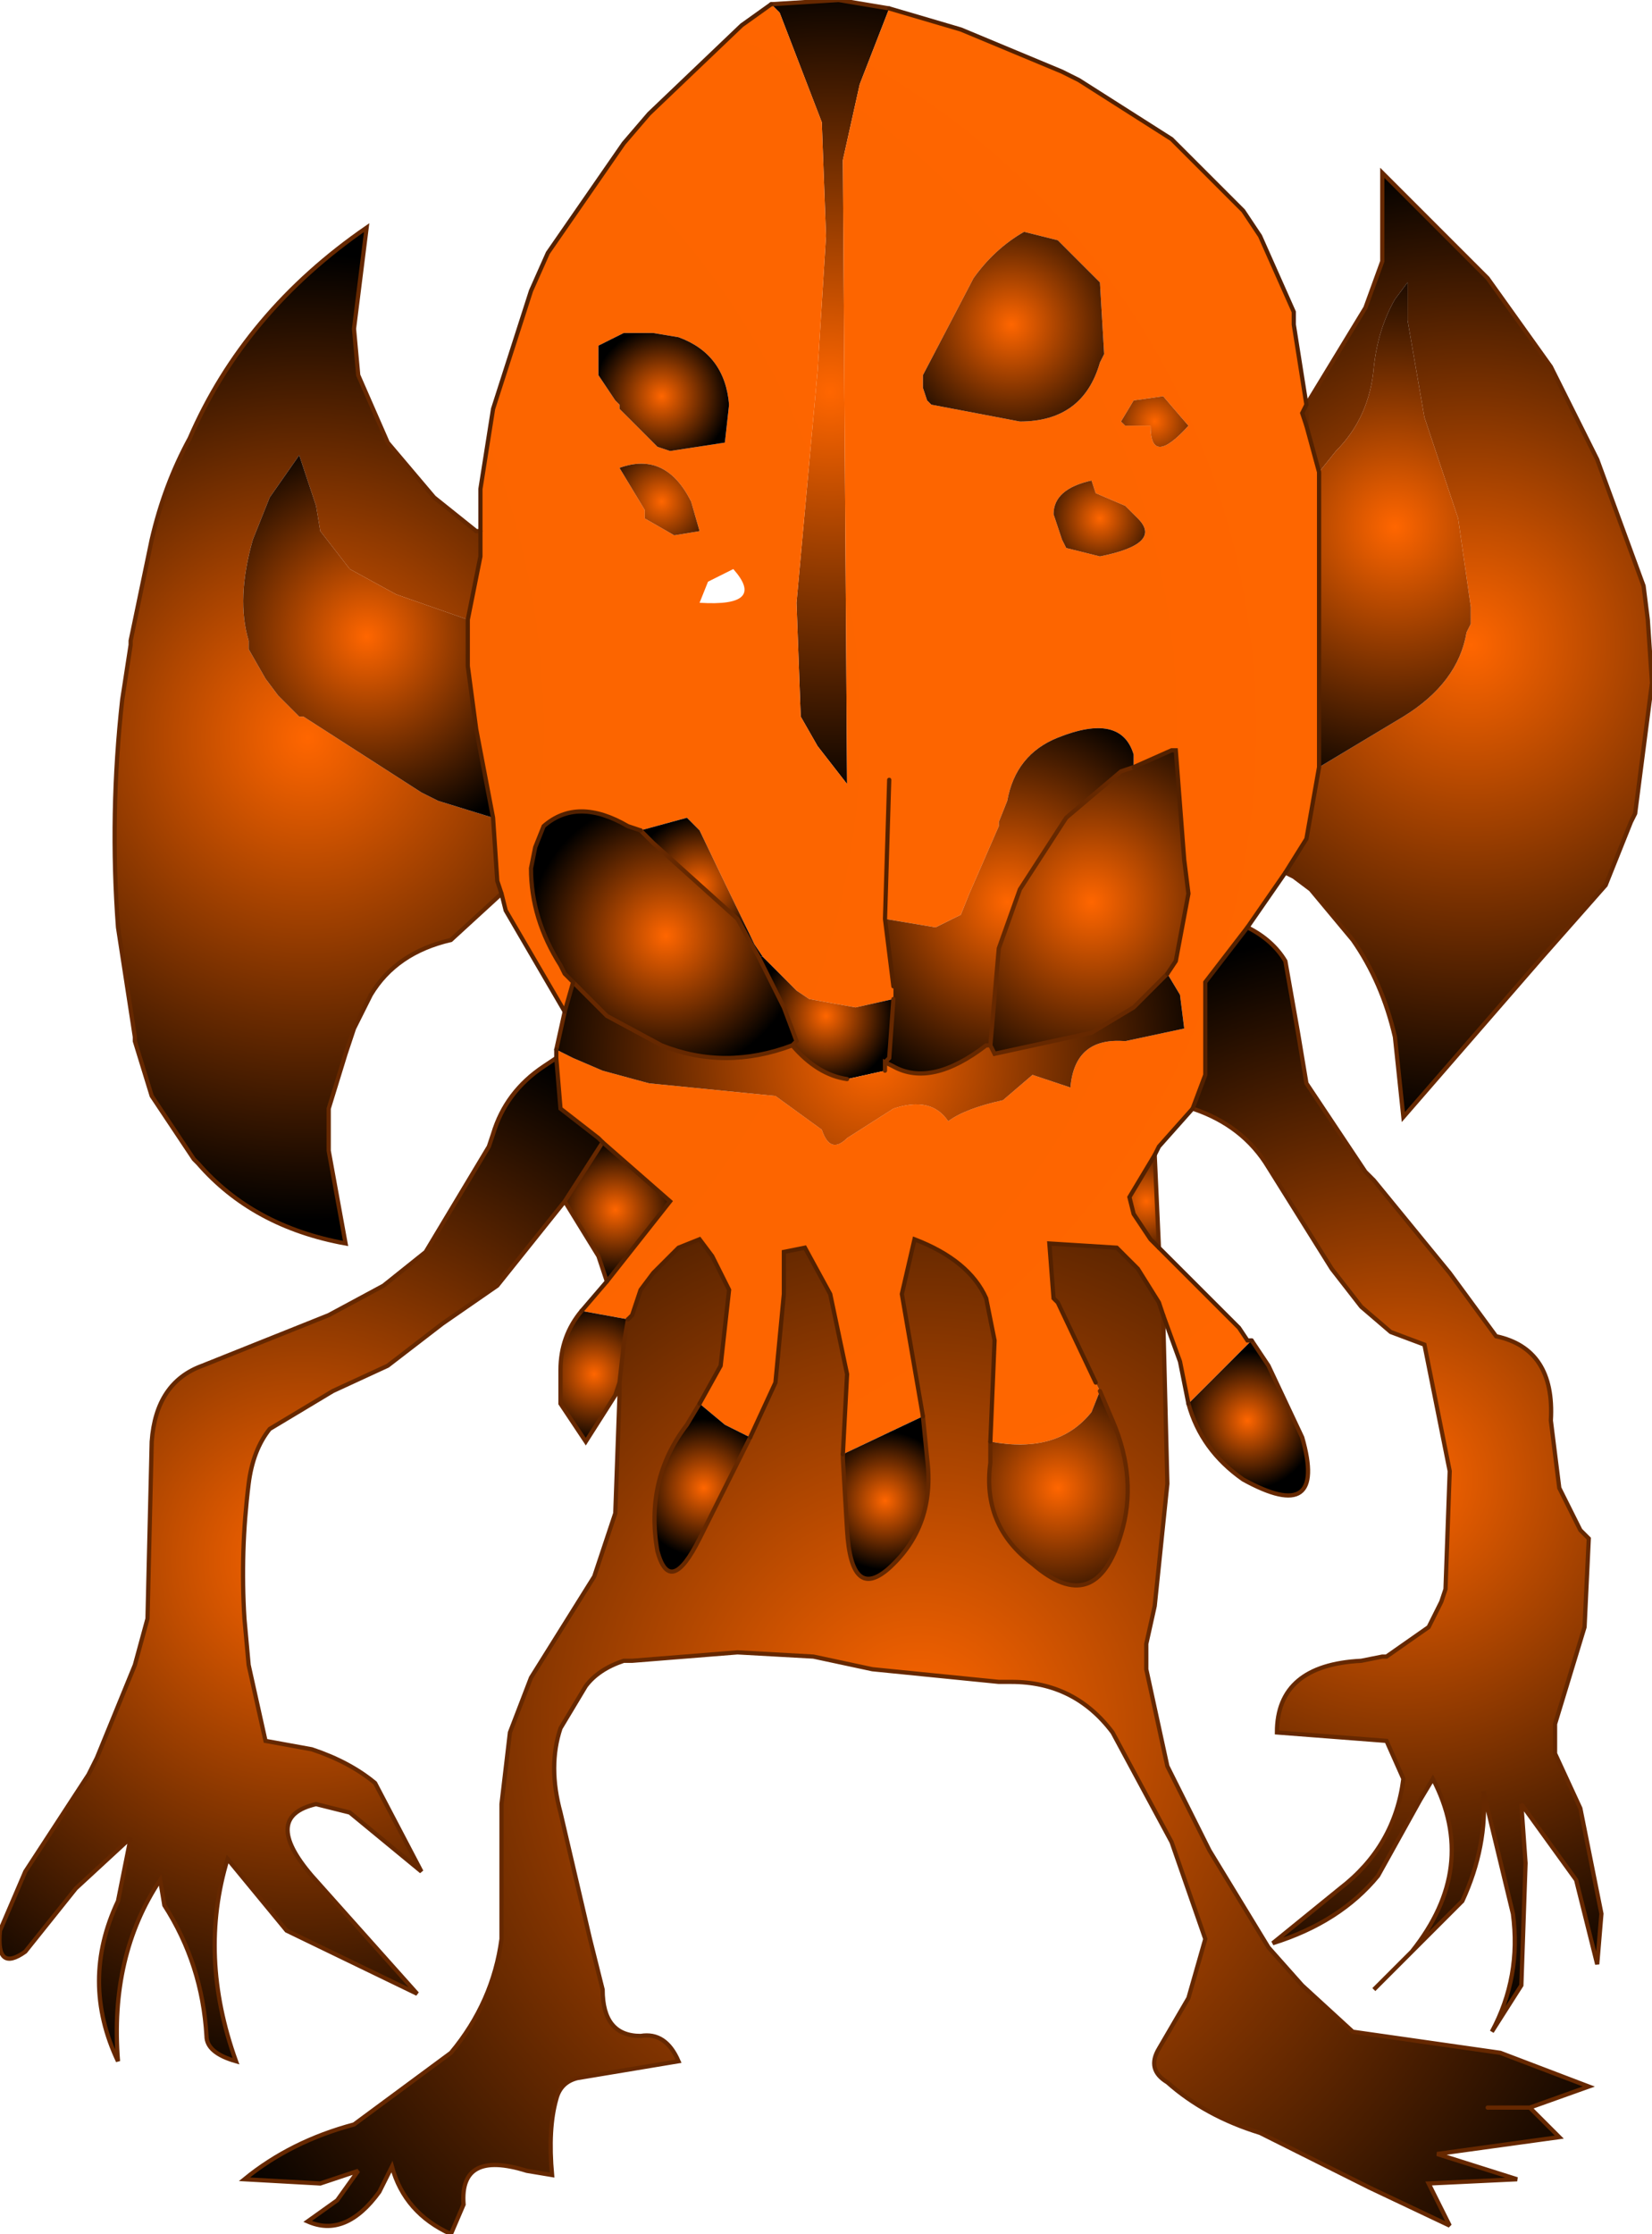 <svg xmlns="http://www.w3.org/2000/svg" viewBox="0 0 19.6 26.5" width="19.6" height="26.5"><defs><radialGradient gradientUnits="userSpaceOnUse" r="819.2" cx="0" cy="0" spreadMethod="pad" gradientTransform="matrix(.006 0 0 .006 9.85 4.65)" id="a"><stop offset="0" stop-color="#f60"/><stop offset="1"/></radialGradient><radialGradient gradientUnits="userSpaceOnUse" r="819.2" cx="0" cy="0" fx="87942.4" fy="0" spreadMethod="repeat" gradientTransform="matrix(.011 0 0 .011 10.6 8.65)" id="b"><stop offset="0" stop-color="#f60"/><stop offset="1"/></radialGradient><radialGradient gradientUnits="userSpaceOnUse" r="819.2" cx="0" cy="0" spreadMethod="pad" gradientTransform="matrix(.002 0 0 .002 12 3.85)" id="c"><stop offset="0" stop-color="#f60"/><stop offset="1"/></radialGradient><radialGradient gradientUnits="userSpaceOnUse" r="819.2" cx="0" cy="0" spreadMethod="pad" gradientTransform="matrix(.007 0 0 .007 17.45 7.65)" id="d"><stop offset="0" stop-color="#f60"/><stop offset="1"/></radialGradient><radialGradient gradientUnits="userSpaceOnUse" r="819.2" cx="0" cy="0" spreadMethod="pad" gradientTransform="matrix(.004 0 0 .004 16.55 6.25)" id="e"><stop offset="0" stop-color="#f60"/><stop offset="1"/></radialGradient><radialGradient gradientUnits="userSpaceOnUse" r="819.2" cx="0" cy="0" spreadMethod="pad" gradientTransform="matrix(.001 0 0 .001 13.7 5)" id="f"><stop offset="0" stop-color="#f60"/><stop offset="1"/></radialGradient><radialGradient gradientUnits="userSpaceOnUse" r="819.2" cx="0" cy="0" spreadMethod="pad" gradientTransform="matrix(.001 0 0 .001 13.05 6.15)" id="g"><stop offset="0" stop-color="#f60"/><stop offset="1"/></radialGradient><radialGradient gradientUnits="userSpaceOnUse" r="819.2" cx="0" cy="0" spreadMethod="pad" gradientTransform="matrix(.003 0 0 .003 12.95 10.7)" id="h"><stop offset="0" stop-color="#f60"/><stop offset="1"/></radialGradient><radialGradient gradientUnits="userSpaceOnUse" r="819.2" cx="0" cy="0" spreadMethod="pad" gradientTransform="matrix(.003 0 0 .003 11.95 10.7)" id="i"><stop offset="0" stop-color="#f60"/><stop offset="1"/></radialGradient><radialGradient gradientUnits="userSpaceOnUse" r="819.2" cx="0" cy="0" spreadMethod="pad" gradientTransform="matrix(.001 0 0 .001 9.8 12.05)" id="j"><stop offset="0" stop-color="#f60"/><stop offset="1"/></radialGradient><radialGradient gradientUnits="userSpaceOnUse" r="819.2" cx="0" cy="0" spreadMethod="pad" gradientTransform="matrix(.005 0 0 .005 10.35 12.55)" id="k"><stop offset="0" stop-color="#f60"/><stop offset="1"/></radialGradient><radialGradient gradientUnits="userSpaceOnUse" r="819.2" cx="0" cy="0" spreadMethod="pad" gradientTransform="matrix(.008 0 0 .008 16.6 17.55)" id="l"><stop offset="0" stop-color="#f60"/><stop offset="1"/></radialGradient><radialGradient gradientUnits="userSpaceOnUse" r="819.2" cx="0" cy="0" spreadMethod="pad" gradientTransform="matrix(.001 0 0 .001 14.8 16.85)" id="m"><stop offset="0" stop-color="#f60"/><stop offset="1"/></radialGradient><radialGradient gradientUnits="userSpaceOnUse" r="819.2" cx="0" cy="0" spreadMethod="pad" gradientTransform="matrix(.001 0 0 .001 13.6 14.25)" id="n"><stop offset="0" stop-color="#f60"/><stop offset="1"/></radialGradient><radialGradient gradientUnits="userSpaceOnUse" r="819.2" cx="0" cy="0" spreadMethod="pad" gradientTransform="matrix(.012 0 0 .012 10.9 20.5)" id="o"><stop offset="0" stop-color="#f60"/><stop offset="1"/></radialGradient><radialGradient gradientUnits="userSpaceOnUse" r="819.2" cx="0" cy="0" spreadMethod="pad" gradientTransform="matrix(.001 0 0 .001 10.5 17.8)" id="p"><stop offset="0" stop-color="#f60"/><stop offset="1"/></radialGradient><radialGradient gradientUnits="userSpaceOnUse" r="819.2" cx="0" cy="0" spreadMethod="pad" gradientTransform="matrix(.002 0 0 .002 12.55 17.65)" id="q"><stop offset="0" stop-color="#f60"/><stop offset="1"/></radialGradient><radialGradient gradientUnits="userSpaceOnUse" r="819.2" cx="0" cy="0" spreadMethod="pad" gradientTransform="matrix(.007 0 0 .007 3.65 8.75)" id="r"><stop offset="0" stop-color="#f60"/><stop offset="1"/></radialGradient><radialGradient gradientUnits="userSpaceOnUse" r="819.2" cx="0" cy="0" spreadMethod="pad" gradientTransform="matrix(.001 0 0 .001 7.85 4.7)" id="s"><stop offset="0" stop-color="#f60"/><stop offset="1"/></radialGradient><radialGradient gradientUnits="userSpaceOnUse" r="819.2" cx="0" cy="0" spreadMethod="pad" gradientTransform="matrix(.001 0 0 .001 7.85 5.95)" id="t"><stop offset="0" stop-color="#f60"/><stop offset="1"/></radialGradient><radialGradient gradientUnits="userSpaceOnUse" r="819.2" cx="0" cy="0" spreadMethod="pad" gradientTransform="matrix(0 0 0 0 8.6 6.95)" id="u"><stop offset="0" stop-color="#f60"/><stop offset="1"/></radialGradient><radialGradient gradientUnits="userSpaceOnUse" r="819.2" cx="0" cy="0" spreadMethod="pad" gradientTransform="matrix(.003 0 0 .003 4.35 7.55)" id="v"><stop offset="0" stop-color="#f60"/><stop offset="1"/></radialGradient><radialGradient gradientUnits="userSpaceOnUse" r="819.2" cx="0" cy="0" spreadMethod="pad" gradientTransform="matrix(.002 0 0 .002 7.9 11.1)" id="w"><stop offset="0" stop-color="#f60"/><stop offset="1"/></radialGradient><radialGradient gradientUnits="userSpaceOnUse" r="819.2" cx="0" cy="0" spreadMethod="pad" gradientTransform="matrix(.001 0 0 .001 8.3 10.5)" id="x"><stop offset="0" stop-color="#f60"/><stop offset="1"/></radialGradient><radialGradient gradientUnits="userSpaceOnUse" r="819.2" cx="0" cy="0" spreadMethod="pad" gradientTransform="matrix(.008 0 0 .008 3.6 18.5)" id="y"><stop offset="0" stop-color="#f60"/><stop offset="1"/></radialGradient><radialGradient gradientUnits="userSpaceOnUse" r="819.2" cx="0" cy="0" spreadMethod="pad" gradientTransform="matrix(.001 0 0 .001 7.3 14.35)" id="z"><stop offset="0" stop-color="#f60"/><stop offset="1"/></radialGradient><radialGradient gradientUnits="userSpaceOnUse" r="819.2" cx="0" cy="0" spreadMethod="pad" gradientTransform="matrix(.001 0 0 .001 7.05 16.3)" id="A"><stop offset="0" stop-color="#f60"/><stop offset="1"/></radialGradient><radialGradient gradientUnits="userSpaceOnUse" r="819.2" cx="0" cy="0" spreadMethod="pad" gradientTransform="matrix(.001 0 0 .001 8.35 17.65)" id="B"><stop offset="0" stop-color="#f60"/><stop offset="1"/></radialGradient></defs><path fill="url(#a)" d="M10.55.1l-.35.9-.2.9.05 7.4-.35-.45-.2-.35-.05-1.35.25-2.75.1-1.6-.05-1.35-.5-1.3-.1-.1.8-.05.6.1"/><path fill="url(#b)" d="M10.55.1l.85.25 1.2.5.2.1 1.1.7.05.05.8.8.2.3.4.9v.15l.15.95v.25l.15.55v3.5l-.15.85-.25.4-.45.65-.5.65v1.1l-.15.4-.4.45-.05.1-.3.5.05.2.2.3.1.1.95.95.1.15h.05l-.75.75-.1-.5-.2-.55-.05-.15-.25-.4-.25-.25-.8-.05.05.65.05.05.45.95.05.1-.1.25q-.4.5-1.2.35l.05-1.2-.1-.5q-.2-.45-.85-.7l-.15.65.25 1.45-.95.45.05-.95-.2-.95-.3-.55-.25.05v.5l-.1 1.05-.3.65-.3-.15-.3-.25.25-.45.1-.9-.2-.4-.15-.2-.25.1-.3.3-.15.2-.1.3-.05.05-.55-.1.3-.35.75-.95-.8-.7-.05-.05-.45-.35-.05-.6v-.1l.2.1.35.15.55.15 1.5.15.55.4q.1.3.3.1l.55-.35q.45-.15.65.15.2-.15.65-.25l.35-.3.45.15q.05-.6.65-.55l.7-.15-.05-.4-.15-.25.1-.15.15-.8-.05-.4-.1-1.3h-.05l-.45.2v-.15q-.15-.5-.9-.2-.5.2-.6.75l-.1.25v.05l-.35.8-.1.25-.3.15-.6-.1.1.8v.15l-.45.1-.55-.1-.15-.1-.4-.4-.1-.15-.65-1.35-.05-.05-.1-.1-.55.15-.15-.05q-.6-.35-1 0l-.1.25-.05.25q0 .6.35 1.15l.05.1.1.1-.1.35-.7-1.2-.05-.2-.05-.15-.05-.75-.2-1.05-.1-.75v-.55l.15-.75v-.8l.15-.95.45-1.4.2-.45.9-1.3.3-.35L8.8.3l.35-.25.1.1.5 1.3.05 1.35-.1 1.6-.25 2.75.05 1.35.2.35.35.45L10 1.9l.2-.9.35-.9m4.95 4.95l-.05-.15.05-.1-.05.1.05.15m-3.35-2.3q-.35.2-.6.55l-.6 1.15v.15l.05.15.05.05 1.05.2q.75 0 .95-.7l.05-.1-.05-.85-.5-.5-.4-.1m-1.6 6.5l-.05 1.65.05-1.65M13 5.85l-.05-.15q-.45.1-.45.4l.1.3.05.1.4.1q.75-.15.45-.45L13.35 6 13 5.85m.3-.85l.05.05h.3q0 .5.45 0l-.3-.35-.35.05-.15.25m-6.2-.9v.35l.2.3.05.05v.05l.45.45.15.05.65-.1.05-.45q-.05-.6-.6-.8l-.3-.05H7.4l-.3.15m.55 2.05l.35.2.3-.05-.1-.35q-.3-.6-.85-.4l.3.5v.1m1.05.6l-.3.15-.1.25q.8.05.4-.4"/><path fill="url(#c)" d="M12.15 2.75l.4.1.5.5.05.85-.05.1q-.2.7-.95.7l-1.05-.2-.05-.05-.05-.15v-.15l.6-1.15q.25-.35.6-.55"/><path fill="url(#d)" d="M15.65 9.1l1-.6q.65-.4.75-1l.05-.1v-.2l-.15-1.05-.4-1.2-.2-1.15v-.45l-.15.2q-.2.35-.25.8-.05.6-.45 1l-.2.25-.15-.55V4.8l.7-1.15.2-.55V2.05l1.25 1.25.75 1.05.55 1.1.55 1.5.05.4.05.75-.2 1.55-.05.1-.3.75-.75.85-1.65 1.9-.1-.95q-.15-.65-.5-1.15l-.5-.6-.2-.15-.1-.05.25-.4.15-.85"/><path fill="url(#e)" d="M15.65 9.1V5.6l.2-.25q.4-.4.45-1 .05-.45.25-.8l.15-.2v.45l.2 1.15.4 1.2.15 1.05v.2l-.05.1q-.1.6-.75 1l-1 .6"/><path fill="url(#f)" d="M13.3 5l.15-.25.35-.05.3.35q-.45.5-.45 0h-.3L13.3 5"/><path fill="url(#g)" d="M13 5.85l.35.15.15.15q.3.3-.45.45l-.4-.1-.05-.1-.1-.3q0-.3.45-.4l.05.15"/><path fill="url(#h)" d="M11.75 12.4l.1-1.15.25-.7.55-.85.65-.55.15-.05.45-.2h.05l.1 1.3.05.4-.15.8-.1.15-.4.4-.5.3-1.15.25-.05-.1"/><path fill="url(#i)" d="M11.75 12.4h-.05q-.65.5-1.1.25l-.1-.05.05-.05.05-.7v-.15l-.1-.8.6.1.3-.15.1-.25.35-.8v-.05l.1-.25q.1-.55.6-.75.75-.3.9.2v.15l-.15.05-.65.55-.55.85-.25.7-.1 1.15"/><path fill="url(#j)" d="M9.05 11.35l.4.4.15.1.55.1.45-.1-.05.7-.05.05v.1l-.45.1q-.35-.05-.65-.4l.05-.05-.15-.4-.3-.6h.05"/><path fill="url(#k)" d="M6.7 12l.1-.35.4.4.65.35q.75.3 1.55 0 .3.35.65.4l.45-.1v-.1l.1.05q.45.25 1.1-.25h.05l.05.1 1.15-.25.5-.3.4-.4.15.25.05.4-.7.15q-.6-.05-.65.55l-.45-.15-.35.3q-.45.1-.65.25-.2-.3-.65-.15l-.55.35q-.2.2-.3-.1L9.2 13l-1.5-.15-.55-.15-.35-.15-.2-.1.1-.45"/><path fill="url(#l)" d="M14.15 13.15l.15-.4v-1.1l.5-.65q.3.15.45.4l.15.85.1.6.7 1.05.1.1.9 1.1.55.75q.7.15.65 1l.1.8.25.5.1.1-.05 1.05-.35 1.15v.35l.3.65.25 1.25-.05.6-.25-1-.65-.9.05.7-.05 1.45-.35.55q.35-.65.25-1.4l-.35-1.45q.05.65-.25 1.3L16.3 23.6l.45-.45q.8-1 .25-2.05l-.15.25-.5.9q-.45.55-1.25.8l.8-.65q.65-.5.75-1.3l-.2-.45-1.3-.1q0-.8 1-.85l.25-.05h.05l.5-.35.15-.3.05-.15.05-1.4-.3-1.5-.4-.15-.35-.3-.35-.45-.75-1.2q-.3-.5-.9-.7"/><path fill="url(#m)" d="M14.1 16.65l.75-.75.2.3.4.85q.3 1.05-.7.5-.5-.35-.65-.9"/><path fill="url(#n)" d="M13.75 14.8l-.1-.1-.2-.3-.05-.2.3-.5.05 1.1"/><path fill="url(#o)" d="M7.45 15.65l.05-.05.1-.3.15-.2.3-.3.25-.1.15.2.2.4-.1.9-.25.45-.15.25q-.5.65-.35 1.5.15.55.5-.15l.6-1.2.3-.65.1-1.05v-.5l.25-.05.3.55.2.95-.05.95v.05l.05.85q.05.85.5.45.55-.5.45-1.3l-.05-.5-.25-1.45.15-.65q.65.25.85.7l.1.5-.05 1.2v.25q-.1.75.5 1.2.75.65 1.05-.35.2-.65-.1-1.35l-.15-.35-.05-.1-.45-.95-.05-.05-.05-.65.8.05.25.25.25.4.05.15.05 2-.15 1.45-.1.45v.3l.25 1.15.5 1 .7 1.15.4.45.6.55.7.1 1.05.15 1.05.4-.7.25.35.35-1.45.2.95.3-1.05.05.25.5-.95-.45-1.3-.65q-.65-.2-1.1-.6-.25-.15-.1-.4l.35-.6.2-.7-.4-1.15-.7-1.3q-.45-.6-1.2-.6h-.15l-1.5-.15-.7-.15-.9-.05-1.25.1h-.1q-.3.1-.45.3l-.3.5q-.15.45 0 1L7 23l.15.6q0 .55.45.55.3-.05.45.3l-1.2.2q-.2.05-.25.25-.1.35-.05.9l-.3-.05q-.8-.25-.75.4l-.15.35q-.55-.25-.7-.8l-.15.3q-.4.55-.85.35L4 26.1l.25-.35-.45.15-.9-.05q.55-.45 1.3-.65l1.15-.85q.5-.6.6-1.35v-1.6l.1-.85.25-.65.75-1.2.25-.75.05-1.4v-.15l.05-.45.05-.3M17.65 25h.5-.5"/><path fill="url(#p)" d="M10 17.25l.95-.45.05.5q.1.8-.45 1.3-.45.4-.5-.45L10 17.3v-.05"/><path fill="url(#q)" d="M11.75 17.1q.8.15 1.2-.35l.1-.25.15.35q.3.7.1 1.35-.3 1-1.05.35-.6-.45-.5-1.2v-.25"/><path fill="url(#r)" d="M5.7 6.3v.3l-.15.75-.85-.3-.55-.3-.35-.45-.05-.3-.2-.6-.35.5-.2.5q-.2.7-.05 1.2v.1l.2.35.15.2.25.25h.05l1.4.9.2.1.65.2.05.75.05.15-.6.55q-.65.15-.95.65l-.2.4-.1.3-.2.65v.5l.2 1.1q-1.1-.2-1.75-.95l-.05-.05-.5-.75-.2-.65v-.05L1.4 11q-.1-1.35.05-2.7l.1-.65V7.6l.25-1.2q.15-.65.45-1.2.65-1.5 2.1-2.5L4.2 3.9l.05.55.35.8.55.65.5.4h.05"/><path fill="url(#s)" d="M7.1 4.1l.3-.15h.35l.3.05q.55.2.6.8l-.05.45-.65.1-.15-.05-.45-.45V4.8l-.05-.05-.2-.3V4.1"/><path fill="url(#t)" d="M7.65 6.15v-.1l-.3-.5q.55-.2.85.4l.1.35-.3.05-.35-.2"/><path fill="url(#u)" d="M8.7 6.75q.4.45-.4.4l.1-.25.3-.15"/><path fill="url(#v)" d="M5.55 7.35v.55l.1.75.2 1.05-.65-.2-.2-.1-1.4-.9h-.05l-.25-.25-.15-.2-.2-.35v-.1Q2.8 7.1 3 6.4l.2-.5.35-.5.2.6.05.3.35.45.55.3.85.3"/><path fill="url(#w)" d="M6.8 11.65l-.1-.1-.05-.1q-.35-.55-.35-1.15l.05-.25.1-.25q.4-.35 1 0l.15.05.15.15 1 .9.25.45.3.6.15.4-.05.05q-.8.3-1.55 0l-.65-.35-.4-.4"/><path fill="url(#x)" d="M7.6 9.85l.55-.15.1.1.05.05.65 1.35.1.15H9l-.25-.45-1-.9-.15-.15"/><path fill="url(#y)" d="M6.6 12.55l.05.6.45.35.05.05-.45.7-.8 1-.65.45-.65.5-.65.3-.75.45q-.2.25-.25.65-.1.8-.05 1.6l.05.55.2.9.55.1q.45.15.75.4L5 22.2l-.85-.7-.4-.1q-.65.15-.05.85l1.25 1.4-1.55-.75-.7-.85q-.35 1.15.1 2.4-.35-.1-.35-.3-.05-.85-.5-1.55l-.05-.3q-.6.9-.5 2.15-.45-.95 0-1.9l.15-.75-.65.6-.6.75q-.35.25-.3-.25l.3-.7.75-1.15.1-.2.45-1.1.15-.55.05-2.1q.05-.7.6-.9l1.5-.6.65-.35.5-.4.75-1.25.05-.15q.15-.5.6-.8l.15-.1"/><path fill="url(#z)" d="M7.15 13.55l.8.7-.75.95-.1-.3-.4-.65.45-.7"/><path fill="url(#A)" d="M6.9 15.55l.55.1-.05.3-.05.45-.05.15-.35.55-.3-.45v-.4q0-.4.25-.7"/><path fill="url(#B)" d="M8.3 16.65l.3.25.3.15-.6 1.2q-.35.7-.5.15-.15-.85.35-1.5l.15-.25"/><path fill="none" stroke="#662800" stroke-width=".05" stroke-linecap="round" stroke-miterlimit="3" d="M15.25 10.35l.1.05.2.15.5.6q.35.5.5 1.15l.1.95 1.65-1.9.75-.85.3-.75.05-.1.2-1.55-.05-.75-.05-.4-.55-1.5-.55-1.1-.75-1.05-1.25-1.25V3.1l-.2.55-.7 1.15v.25m-3.75 7.35l.1-1.15.25-.7.55-.85.65-.55.15-.05m.4 2.45l-.4.4-.5.3-1.15.25-.05-.1h-.05q-.65.5-1.1.25l-.1-.05v.1m-.45.1q-.35-.05-.65-.4-.8.3-1.55 0l-.65-.35-.4-.4m8-.65q.3.15.45.4l.15.85.1.6.7 1.05.1.1.9 1.1.55.75q.7.15.65 1l.1.8.25.5.1.1-.05 1.05-.35 1.15v.35l.3.65.25 1.25-.05.6-.25-1-.65-.9.05.7-.05 1.45-.35.55q.35-.65.25-1.4l-.35-1.45q.05.65-.25 1.3L16.3 23.6l.45-.45q.8-1 .25-2.05l-.15.25-.5.9q-.45.55-1.25.8l.8-.65q.65-.5.75-1.3l-.2-.45-1.3-.1q0-.8 1-.85l.25-.05h.05l.5-.35.15-.3.05-.15.05-1.4-.3-1.5-.4-.15-.35-.3-.35-.45-.75-1.2q-.3-.5-.9-.7m-5-13.1l.8-.05.6.1m-4.6 10.5l-.6.55q-.65.15-.95.65l-.2.4-.1.3-.2.65v.5l.2 1.1q-1.1-.2-1.75-.95l-.05-.05-.5-.75-.2-.65v-.05L1.4 11q-.1-1.35.05-2.7l.1-.65V7.6l.25-1.2q.15-.65.45-1.2.65-1.5 2.1-2.5L4.2 3.9l.05.55.35.8.55.65.5.4h.05m1.9 3.55l.15.15 1 .9.25.45m.4 1.05l.05-.05-.15-.4-.3-.6m-2.3 2.9l-.8 1-.65.45-.65.5-.65.3-.75.45q-.2.25-.25.65-.1.8-.05 1.6l.05.55.2.9.55.1q.45.15.75.4L5 22.2l-.85-.7-.4-.1q-.65.15-.05.85l1.25 1.4-1.55-.75-.7-.85q-.35 1.15.1 2.4-.35-.1-.35-.3-.05-.85-.5-1.55l-.05-.3q-.6.9-.5 2.15-.45-.95 0-1.9l.15-.75-.65.6-.6.75q-.35.25-.3-.25l.3-.7.75-1.15.1-.2.45-1.1.15-.55.05-2.1q.05-.7.6-.9l1.5-.6.65-.35.5-.4.75-1.25.05-.15q.15-.5.6-.8l.15-.1m.6 2.65l-.1-.3-.4-.65.45-.7m.3 2.1l-.05.3-.05.45v.15l-.05 1.4-.25.75-.75 1.2-.25.65-.1.85V23q-.1.75-.6 1.35l-1.15.85q-.75.2-1.3.65l.9.05.45-.15-.25.35-.35.25q.45.2.85-.35l.15-.3q.15.55.7.8l.15-.35q-.05-.65.75-.4l.3.05q-.05-.55.05-.9.05-.2.25-.25l1.2-.2q-.15-.35-.45-.3-.45 0-.45-.55L7 23l-.35-1.5q-.15-.55 0-1l.3-.5q.15-.2.45-.3h.1l1.25-.1.9.05.7.15 1.5.15H12q.75 0 1.2.6l.7 1.3.4 1.15-.2.7-.35.6q-.15.25.1.4.45.4 1.1.6l1.3.65.95.45-.25-.5 1.05-.05-.95-.3 1.45-.2-.35-.35h-.5m-10.3-8.6l-.05.15-.35.55-.3-.45v-.4q0-.4.25-.7m1.4 1.1l-.15.25q-.5.65-.35 1.5.15.55.5-.15l.6-1.2m1.1.2v.05l.05.85q.05.85.5.45.55-.5.45-1.3l-.05-.5m2.75-3.1l.05 1.1m-3.15-2.95l-.05.7-.05.05m1.25 4.5v.25q-.1.75.5 1.2.75.65 1.05-.35.2-.65-.1-1.35l-.15-.35m1.8-.6l.2.3.4.85q.3 1.05-.7.5-.5-.35-.65-.9m-.3-1.05l.05 2-.15 1.45-.1.45v.3l.25 1.15.5 1 .7 1.15.4.45.6.55.7.1 1.05.15 1.05.4-.7.25M6.6 12.45l.1-.45"/><path fill="none" stroke="#542100" stroke-width=".05" stroke-linecap="round" stroke-miterlimit="3" d="M6.7 12l.1-.35-.1-.1-.05-.1q-.35-.55-.35-1.15l.05-.25.1-.25q.4-.35 1 0l.15.05m8.05-4.25v3.5l-.15.85-.25.4m.25-5.3l.15.55M10.55.1l.85.25 1.2.5.2.1 1.1.7.05.05.8.8.2.3.4.9v.15l.15.95-.05.1.05.15m-6.35-5L8.8.3 7.7 1.35l-.3.35L6.5 3l-.2.45-.45 1.4-.15.95v.8l-.15.75v.55l.1.75.2 1.05.05.75.05.15.05.2.7 1.2m3.9-.3l-.1-.8.05-1.65m2.9-.15l.45-.2h.05l.1 1.3.05.4-.15.8-.1.15m-7.25.9v.1l.05.6.45.35.05.05.8.7-.75.95-.3.35m.55.1l.05-.05.1-.3.15-.2.3-.3.25-.1.15.2.2.4-.1.9-.25.45m.6.4l.3-.65.1-1.05v-.5l.25-.05.3.55.2.95-.05.95m.95-.45l-.25-1.45.15-.65q.65.25.85.7l.1.5-.05 1.2m1.25-.7l-.45-.95-.05-.05-.05-.65.8.05.25.25.25.4.05.15.2.55.1.5m.75-.75h-.05l-.1-.15-.95-.95-.1-.1-.2-.3-.05-.2.3-.5.05-.1.4-.45.15-.4v-1.1l.5-.65.45-.65"/></svg>